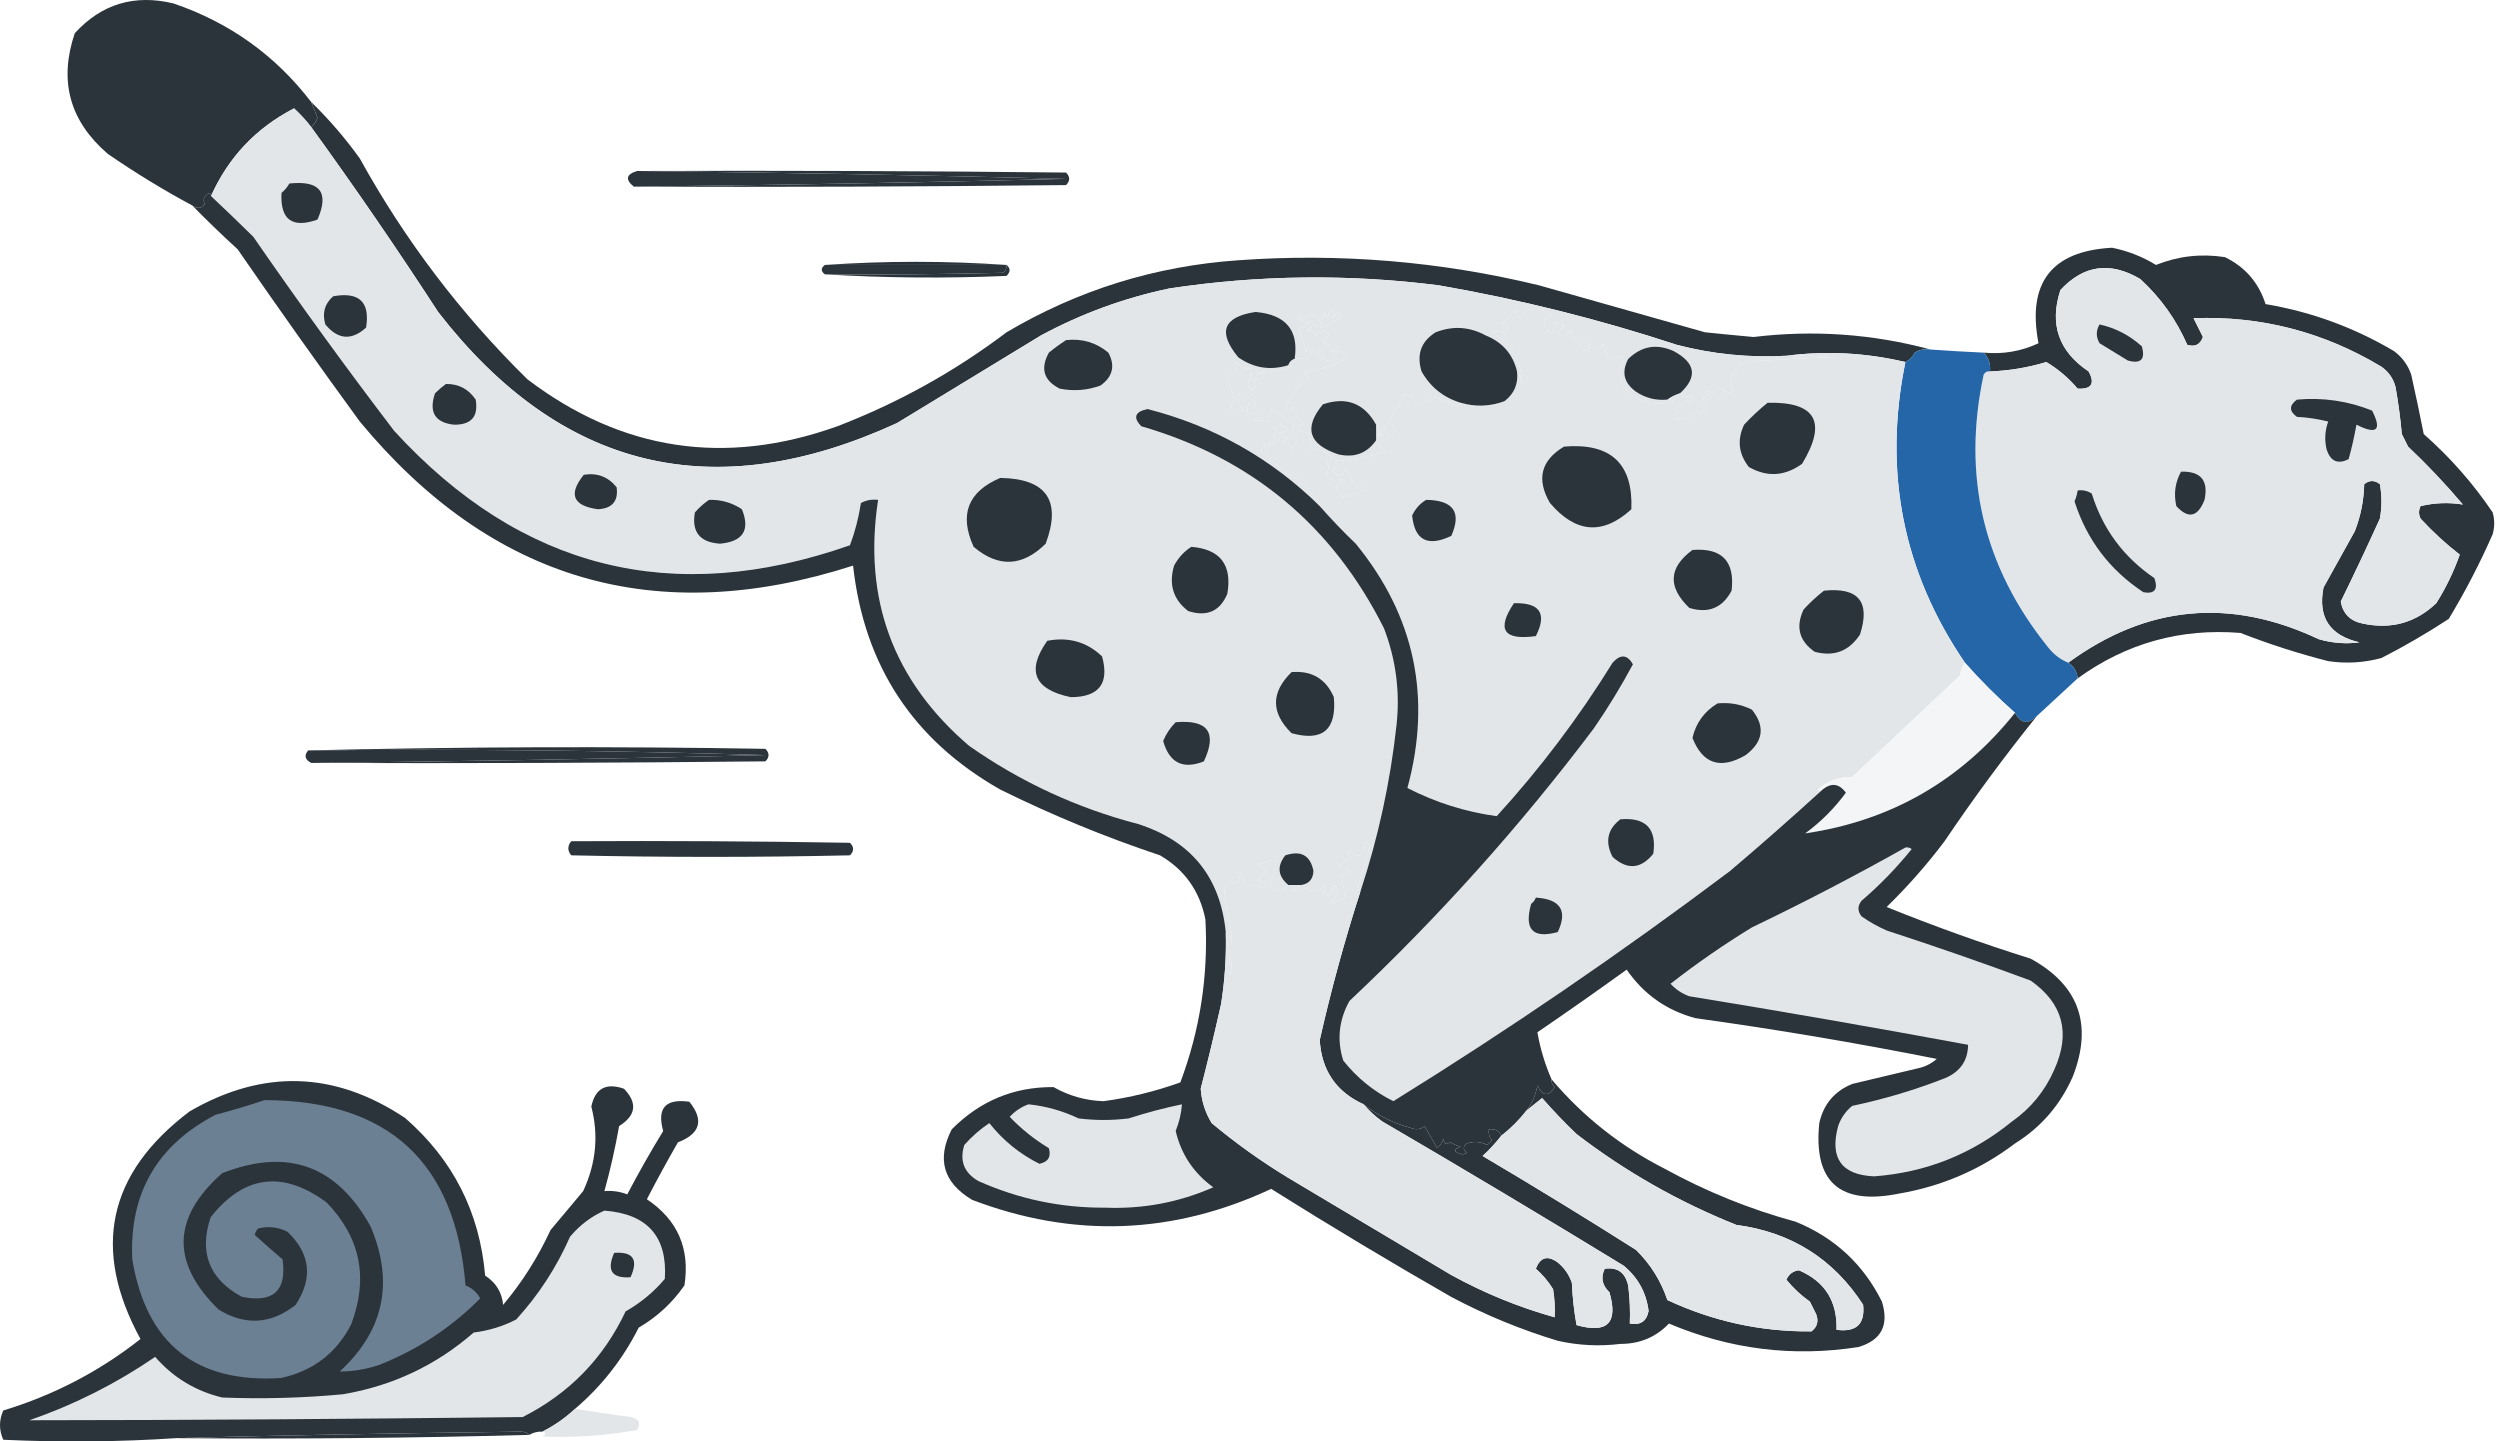 <svg width="222" height="128" viewBox="0 0 222 128" fill="none" xmlns="http://www.w3.org/2000/svg">
<path fill-rule="evenodd" clip-rule="evenodd" d="M27.639 9.066C27.819 9.526 28.005 9.99 28.196 10.456C28.073 10.801 27.887 11.079 27.639 11.291C27.195 10.706 26.685 10.149 26.11 9.622C22.735 11.374 20.278 13.97 18.74 17.409C18.758 17.288 18.712 17.195 18.601 17.131C18.112 17.401 17.973 17.725 18.183 18.105C17.887 18.525 17.517 18.571 17.071 18.244C14.491 16.86 11.988 15.33 9.562 13.655C6.179 10.74 5.206 7.17 6.642 2.947C9.017 0.35 11.937 -0.531 15.402 0.305C20.385 2.001 24.464 4.922 27.639 9.066Z" fill="#2B333B"/>
<path fill-rule="evenodd" clip-rule="evenodd" d="M56.563 15.185C69.256 15.325 81.957 15.557 94.665 15.88C81.864 16.203 69.071 16.435 56.285 16.575C55.505 15.948 55.597 15.484 56.563 15.185Z" fill="#2B333B"/>
<path fill-rule="evenodd" clip-rule="evenodd" d="M56.563 15.184C69.264 15.138 81.965 15.184 94.665 15.323C95.036 15.694 95.036 16.065 94.665 16.436C81.872 16.575 69.079 16.621 56.285 16.575C69.071 16.434 81.865 16.203 94.665 15.88C81.957 15.556 69.257 15.325 56.563 15.184Z" fill="#2B333B"/>
<path fill-rule="evenodd" clip-rule="evenodd" d="M27.641 9.066C29.219 10.599 30.656 12.268 31.951 14.072C35.95 21.318 40.91 27.854 46.831 33.679C55.201 40.033 64.379 41.424 74.364 37.851C79.779 35.766 84.785 32.985 89.382 29.507C95.728 25.755 102.588 23.622 109.963 23.111C118.98 22.465 127.88 23.206 136.662 25.336C141.575 26.726 146.489 28.117 151.402 29.507C152.838 29.656 154.275 29.795 155.713 29.925C161.067 29.281 166.304 29.652 171.426 31.037C170.929 30.958 170.465 31.05 170.036 31.315C169.844 31.692 169.566 31.97 169.201 32.15C165.674 31.319 162.151 31.134 158.633 31.593C155.336 31.776 152.091 31.452 148.899 30.62C141.978 28.343 134.933 26.582 127.762 25.336C119.769 24.32 111.796 24.412 103.844 25.614C99.841 26.454 96.04 27.845 92.442 29.785C88.177 32.381 83.913 34.977 79.648 37.573C63.37 45.039 49.789 41.748 38.904 27.7C35.284 22.125 31.53 16.656 27.641 11.291C27.888 11.079 28.074 10.801 28.197 10.457C28.006 9.99 27.82 9.526 27.641 9.066Z" fill="#2B333B"/>
<path fill-rule="evenodd" clip-rule="evenodd" d="M89.381 23.528C89.74 23.818 89.74 24.142 89.381 24.501C83.956 24.732 78.579 24.685 73.25 24.362C78.45 24.401 83.734 24.355 89.103 24.223C89.312 24.037 89.405 23.805 89.381 23.528Z" fill="#2B333B"/>
<path fill-rule="evenodd" clip-rule="evenodd" d="M73.251 23.528C78.542 23.534 83.919 23.534 89.381 23.528C89.405 23.805 89.312 24.037 89.103 24.223C83.735 24.355 78.451 24.401 73.251 24.362C72.88 24.084 72.88 23.806 73.251 23.528Z" fill="#2B333B"/>
<path fill-rule="evenodd" clip-rule="evenodd" d="M89.381 23.528C83.919 23.534 78.542 23.534 73.25 23.528C78.627 23.157 84.004 23.157 89.381 23.528Z" fill="#2B333B"/>
<path fill-rule="evenodd" clip-rule="evenodd" d="M184.496 60.239C184.434 59.637 184.156 59.174 183.661 58.848C190.633 53.743 198.049 53.047 205.911 56.763C207.101 57.108 208.306 57.201 209.526 57.041C206.876 56.434 205.81 54.812 206.328 52.174C207.255 50.505 208.182 48.836 209.109 47.167C209.629 45.828 209.907 44.437 209.943 42.996C210.407 42.625 210.87 42.625 211.334 42.996C211.519 44.016 211.519 45.035 211.334 46.055C210.207 48.541 209.048 50.997 207.858 53.425C208.059 54.503 208.708 55.152 209.804 55.372C212.325 55.913 214.504 55.31 216.34 53.564C217.194 52.209 217.889 50.772 218.426 49.253C217.175 48.28 216.016 47.214 214.949 46.055C214.764 45.684 214.764 45.313 214.949 44.943C216.198 44.644 217.45 44.598 218.704 44.803C217.183 43.004 215.561 41.289 213.837 39.658C213.651 39.288 213.466 38.917 213.281 38.546C213.156 37.147 212.971 35.756 212.725 34.374C212.533 33.624 212.115 33.022 211.473 32.566C206.325 29.472 200.763 28.035 194.786 28.256C195.075 28.818 195.353 29.375 195.62 29.924C195.376 30.603 194.913 30.834 194.23 30.62C193.249 28.379 191.858 26.432 190.058 24.779C187.392 23.203 185.028 23.528 182.966 25.753C181.97 28.789 182.804 31.2 185.469 32.984C186.057 34.066 185.732 34.575 184.496 34.513C183.684 33.56 182.757 32.772 181.715 32.149C180.079 32.643 178.411 32.921 176.709 32.984C176.776 32.32 176.59 31.764 176.152 31.315C177.861 31.477 179.484 31.198 181.019 30.481C179.992 25.117 182.17 22.29 187.555 21.998C188.953 22.281 190.251 22.791 191.449 23.528C193.415 22.738 195.455 22.506 197.567 22.832C199.363 23.702 200.568 25.092 201.183 27.004C205.24 27.689 209.041 29.079 212.585 31.176C213.31 31.715 213.82 32.41 214.115 33.262C214.509 35.025 214.88 36.787 215.228 38.546C217.578 40.616 219.617 42.934 221.346 45.499C221.532 46.148 221.532 46.797 221.346 47.446C220.204 50.043 218.906 52.546 217.452 54.955C215.519 56.223 213.526 57.382 211.473 58.431C209.921 58.853 208.345 58.946 206.745 58.709C204.095 58.033 201.499 57.198 198.958 56.206C193.637 55.771 188.816 57.115 184.496 60.239Z" fill="#2B333B"/>
<path fill-rule="evenodd" clip-rule="evenodd" d="M183.661 58.849C182.95 58.558 182.348 58.095 181.853 57.458C176.114 50.319 174.214 42.254 176.152 33.262C176.279 33.04 176.465 32.947 176.708 32.984C178.41 32.922 180.079 32.643 181.714 32.149C182.756 32.772 183.683 33.56 184.495 34.513C185.732 34.576 186.056 34.066 185.469 32.984C182.804 31.2 181.97 28.79 182.966 25.753C185.028 23.528 187.392 23.203 190.058 24.779C191.858 26.432 193.248 28.379 194.229 30.62C194.912 30.834 195.376 30.603 195.62 29.924C195.353 29.375 195.075 28.818 194.786 28.256C200.762 28.035 206.324 29.472 211.473 32.567C212.115 33.022 212.532 33.624 212.724 34.374C212.971 35.757 213.156 37.147 213.28 38.546C213.466 38.917 213.651 39.288 213.837 39.658C215.561 41.289 217.183 43.005 218.704 44.804C217.45 44.598 216.198 44.644 214.949 44.943C214.764 45.313 214.764 45.684 214.949 46.055C216.016 47.214 217.175 48.28 218.426 49.254C217.889 50.772 217.194 52.209 216.34 53.564C214.503 55.31 212.324 55.913 209.804 55.372C208.708 55.152 208.059 54.503 207.857 53.425C209.047 50.997 210.206 48.541 211.334 46.055C211.519 45.035 211.519 44.016 211.334 42.996C210.87 42.625 210.407 42.625 209.943 42.996C209.907 44.437 209.628 45.828 209.109 47.168C208.182 48.836 207.254 50.505 206.327 52.174C205.81 54.812 206.876 56.434 209.526 57.041C208.305 57.201 207.1 57.109 205.91 56.763C198.049 53.048 190.633 53.743 183.661 58.849Z" fill="#E2E6E9"/>
<path fill-rule="evenodd" clip-rule="evenodd" d="M193.676 41.883C195.434 41.833 196.129 42.668 195.762 44.386C195.163 45.918 194.328 46.104 193.259 44.943C193.012 43.858 193.151 42.838 193.676 41.883Z" fill="#2B333B"/>
<path fill-rule="evenodd" clip-rule="evenodd" d="M203.967 35.487C206.275 35.279 208.5 35.603 210.641 36.46C211.533 38.21 211.069 38.627 209.251 37.712C209.069 38.75 208.838 39.77 208.556 40.771C207.608 41.25 206.959 40.972 206.609 39.937C206.403 39.085 206.449 38.251 206.748 37.434C205.834 37.204 204.907 37.065 203.967 37.016C203.266 36.513 203.266 36.003 203.967 35.487Z" fill="#2B333B"/>
<path fill-rule="evenodd" clip-rule="evenodd" d="M186.444 28.812C187.852 29.122 189.104 29.771 190.199 30.759C190.523 31.918 190.106 32.335 188.947 32.01C188.113 31.501 187.279 30.991 186.444 30.481C186.112 29.92 186.112 29.364 186.444 28.812Z" fill="#2B333B"/>
<path fill-rule="evenodd" clip-rule="evenodd" d="M27.638 11.291C31.527 16.656 35.282 22.125 38.902 27.7C49.786 41.748 63.368 45.039 79.646 37.573C83.91 34.977 88.174 32.381 92.439 29.785C96.037 27.845 99.838 26.454 103.842 25.614C111.794 24.412 119.767 24.32 127.76 25.336C134.93 26.582 141.976 28.343 148.896 30.62C152.089 31.452 155.333 31.776 158.63 31.593C160.024 31.547 161.415 31.593 162.802 31.732C160.199 31.793 157.603 31.932 155.015 32.149C153.824 32.818 153.453 33.699 153.902 34.791C153.448 34.942 153.077 34.803 152.79 34.374C152.604 34.56 152.419 34.745 152.234 34.931C151.302 34.561 151.21 34.7 151.956 35.348C151.692 35.519 151.46 35.473 151.26 35.209C151.225 35.564 151.364 35.888 151.677 36.182C151.407 36.279 151.175 36.511 150.982 36.877C150.89 36.785 150.797 36.692 150.704 36.599C150.151 37.041 149.549 37.273 148.896 37.295C149.095 36.921 149.002 36.55 148.618 36.182C149.147 36.127 149.564 35.895 149.87 35.487C150.172 36.163 150.311 36.07 150.287 35.209C149.842 35.283 149.471 35.19 149.174 34.931C150.764 33.479 150.579 32.228 148.618 31.176C147.113 30.492 145.768 30.724 144.586 31.871C143.96 33.03 144.191 34.003 145.281 34.791C146.125 35.349 147.052 35.581 148.062 35.487C148.268 35.45 148.453 35.497 148.618 35.626C146.72 36.167 145.191 35.657 144.029 34.096C143.827 33.337 143.873 32.595 144.168 31.871C143.75 31.524 143.332 31.524 142.917 31.871C142.606 31.468 142.421 31.005 142.361 30.481C142.04 31.164 141.669 31.164 141.248 30.481C141.156 30.759 141.063 31.037 140.97 31.315C140.366 30.704 139.809 30.055 139.301 29.368C139.072 29.898 138.747 29.991 138.328 29.646C138.461 29.374 138.646 29.143 138.884 28.951C138.629 28.847 138.397 28.708 138.189 28.534C138.128 28.934 137.989 29.305 137.772 29.646C136.896 28.91 136.896 28.354 137.772 27.978C136.668 27.169 135.694 27.262 134.852 28.256C134.759 27.978 134.666 27.7 134.573 27.422C134.249 27.931 133.832 28.348 133.322 28.673C133.852 28.903 133.945 29.227 133.6 29.646C133.247 29.388 132.877 29.342 132.488 29.507C134.28 30.545 135.16 32.075 135.13 34.096C135.071 33.663 134.932 33.292 134.712 32.984C134.347 31.458 133.42 30.392 131.931 29.785C130.49 29.003 129.007 28.91 127.481 29.507C126.187 30.313 125.77 31.472 126.23 32.984C127.025 34.383 128.184 35.31 129.706 35.765C129.641 35.931 129.502 36.024 129.289 36.043C128.67 35.803 128.067 35.525 127.481 35.209C126.949 35.452 126.439 35.73 125.952 36.043C125.661 35.731 125.476 35.36 125.396 34.931C125.21 35.301 125.025 35.301 124.839 34.931C124.286 35.809 123.776 36.689 123.31 37.573C123.94 37.873 123.987 38.291 123.449 38.824C123.158 38.512 122.973 38.141 122.893 37.712C122.8 38.083 122.707 38.453 122.614 38.824C122.556 38.391 122.417 38.02 122.197 37.712C121.136 35.8 119.56 35.197 117.469 35.904C115.736 37.996 116.2 39.479 118.86 40.354C120.274 40.671 121.387 40.254 122.197 39.102C122.388 39.477 122.666 39.802 123.032 40.076C121.596 40.575 120.113 40.854 118.582 40.91C118.947 41.298 118.855 41.576 118.304 41.744C118.796 42.332 119.213 42.286 119.555 41.605C119.833 42.162 120.111 42.718 120.39 43.274C120.704 42.967 120.936 43.06 121.085 43.552C120.524 43.811 119.921 43.996 119.277 44.108C118.426 43.44 118.472 42.977 119.416 42.718C119.259 42.498 119.027 42.498 118.721 42.718C118.27 42.655 117.945 42.424 117.747 42.023C118.058 41.679 118.058 41.355 117.747 41.049C117.893 40.857 118.079 40.718 118.304 40.632C117.75 40.145 117.101 39.867 116.357 39.798C116.397 39.265 116.258 38.755 115.94 38.268C115.144 38.381 115.098 38.15 115.801 37.573C115.248 37.206 114.923 36.696 114.827 36.043C114.71 36.448 114.478 36.587 114.132 36.46C114.469 35.198 115.21 34.271 116.357 33.679C115.63 33.081 115.63 32.849 116.357 32.984C117.711 32.679 118.823 32.262 119.694 31.732C119.229 31.219 118.673 31.034 118.026 31.176C118.633 31.344 118.68 31.668 118.165 32.149C117.717 31.97 117.3 31.738 116.913 31.454C117.284 31.176 117.655 30.898 118.026 30.62C117.361 30.428 117.361 30.149 118.026 29.785C117.856 29.544 117.625 29.404 117.33 29.368C117.049 29.477 116.91 29.663 116.913 29.924C116.707 29.41 116.429 29.225 116.079 29.368C116.285 29.149 116.517 28.964 116.774 28.812C117.066 29.095 117.39 29.141 117.747 28.951C118.275 28.701 118.739 28.377 119.138 27.978C118.823 27.671 118.591 27.763 118.443 28.256C118.257 27.143 118.072 27.143 117.886 28.256C117.794 28.07 117.701 27.885 117.608 27.7C117.516 28.07 117.423 28.441 117.33 28.812C116.917 27.852 116.36 27.667 115.662 28.256C115.48 27.923 115.341 27.923 115.244 28.256C115.586 28.473 115.957 28.612 116.357 28.673C115.986 28.858 115.615 29.044 115.244 29.229C115.649 29.859 115.881 30.555 115.94 31.315C116.139 31.051 116.371 31.004 116.635 31.176C116.403 31.408 116.171 31.64 115.94 31.871C115.582 31.844 115.258 31.844 114.966 31.871C115.35 29.326 114.191 27.935 111.49 27.7C108.612 28.138 108.102 29.482 109.96 31.732C111.325 32.691 112.809 32.923 114.41 32.428C114.532 32.41 114.625 32.456 114.688 32.567C113.702 32.893 112.682 33.078 111.629 33.123C112.304 33.248 112.351 33.48 111.768 33.818C111.675 33.725 111.582 33.633 111.49 33.54C111.397 33.911 111.304 34.282 111.212 34.653C111.019 34.507 110.88 34.321 110.795 34.096C111.02 33.659 111.112 33.196 111.073 32.706C110.53 32.782 110.113 32.596 109.821 32.149C109.631 32.507 109.677 32.831 109.96 33.123C109.589 33.123 109.218 33.123 108.848 33.123C109.104 33.913 109.382 34.701 109.682 35.487C109.035 36.305 109.313 36.629 110.516 36.46C110.046 36.071 109.86 35.561 109.96 34.931C110.561 35.021 111.071 35.299 111.49 35.765C111.568 36.434 111.383 36.434 110.934 35.765C110.799 36.029 110.753 36.307 110.795 36.599C111.24 36.547 111.611 36.686 111.907 37.017C111.721 37.109 111.536 37.202 111.351 37.295C111.818 37.304 112.235 37.35 112.602 37.434C112.695 37.063 112.788 36.692 112.88 36.321C113.713 36.891 114.409 37.401 114.966 37.851C114.625 38.292 114.718 38.663 115.244 38.963C115.052 39.26 114.913 39.585 114.827 39.937C114.612 39.562 114.288 39.33 113.854 39.241C114.079 39.156 114.264 39.017 114.41 38.824C114.124 38.881 113.846 38.742 113.576 38.407C114.602 38.289 114.648 38.057 113.715 37.712C113.459 37.831 113.227 37.924 113.019 37.99C113.39 38.268 113.39 38.546 113.019 38.824C113.751 39.243 113.658 39.428 112.741 39.38C112.688 40.479 112.549 40.479 112.324 39.38C112.22 39.635 112.081 39.867 111.907 40.076C113.062 41.07 114.267 41.997 115.522 42.857C116.251 43.443 116.807 44.138 117.191 44.943C112.887 40.703 107.788 37.83 101.895 36.321C100.776 36.559 100.59 37.069 101.339 37.851C111.125 40.683 118.309 46.662 122.893 55.789C123.959 58.574 124.33 61.448 124.005 64.411C123.453 69.443 122.387 74.356 120.807 79.151C120.641 79.086 120.548 78.947 120.529 78.734C120.955 77.545 121.326 76.34 121.641 75.118C121.548 74.979 121.456 74.84 121.363 74.701C121.156 75.116 120.971 75.533 120.807 75.953C120.461 76.039 120.183 75.9 119.972 75.535C119.693 75.657 119.693 75.843 119.972 76.092C119.602 76.37 119.231 76.648 118.86 76.926C119.231 77.112 119.602 77.297 119.972 77.482C119.662 77.455 119.384 77.594 119.138 77.899C119.268 78.507 119.36 79.11 119.416 79.707C118.019 80.488 117.833 80.349 118.86 79.29C118.478 78.342 118.292 78.388 118.304 79.429C118.011 79.471 117.733 79.424 117.469 79.29C117.734 79.09 117.78 78.859 117.608 78.595C117.08 79.326 116.571 79.419 116.079 78.873C115.634 79.147 115.171 79.193 114.688 79.012C115.032 78.947 115.31 78.808 115.522 78.595C116.232 78.488 116.602 78.071 116.635 77.343C116.357 75.951 115.523 75.488 114.132 75.953C113.371 76.924 113.464 77.804 114.41 78.595C113.953 79.237 113.396 79.284 112.741 78.734C112.941 78.049 113.127 77.354 113.298 76.648C113.205 76.555 113.112 76.462 113.019 76.37C112.57 76.552 112.107 76.691 111.629 76.787C111.955 76.903 112.233 77.089 112.463 77.343C112.185 77.621 111.907 77.899 111.629 78.178C111.941 78.247 112.22 78.386 112.463 78.595C112.417 78.687 112.371 78.78 112.324 78.873C111.655 78.658 110.96 78.519 110.238 78.456C110.559 78.201 110.513 77.97 110.099 77.76C110.02 78.424 109.742 78.609 109.265 78.317C109.079 78.502 108.894 78.687 108.709 78.873C108.769 79.989 108.954 81.101 109.265 82.21C109.45 83.693 109.45 85.177 109.265 86.66C109.216 85.311 109.077 84.013 108.848 82.766C108.359 77.873 105.763 74.674 101.06 73.171C95.623 71.75 90.617 69.433 86.042 66.219C79.316 60.458 76.628 53.181 77.977 44.386C77.43 44.32 76.92 44.413 76.447 44.665C76.25 45.964 75.925 47.215 75.474 48.419C59.75 53.931 46.261 50.548 35.008 38.268C30.7 32.619 26.529 26.871 22.493 21.025C21.226 19.779 19.975 18.574 18.738 17.409C20.277 13.97 22.733 11.374 26.108 9.622C26.683 10.149 27.193 10.706 27.638 11.291Z" fill="#E2E6E9"/>
<path fill-rule="evenodd" clip-rule="evenodd" d="M88.824 42.44C92.935 42.508 94.279 44.455 92.857 48.28C90.785 50.326 88.653 50.419 86.46 48.559C85.158 45.695 85.946 43.656 88.824 42.44Z" fill="#2B333B"/>
<path fill-rule="evenodd" clip-rule="evenodd" d="M51.838 42.162C53.035 41.966 54.008 42.337 54.758 43.274C54.918 44.506 54.362 45.155 53.089 45.221C50.869 44.912 50.452 43.892 51.838 42.162Z" fill="#2B333B"/>
<path fill-rule="evenodd" clip-rule="evenodd" d="M39.6 34.096C40.725 34.08 41.606 34.543 42.242 35.487C42.497 36.994 41.848 37.736 40.295 37.712C38.62 37.519 38.064 36.592 38.626 34.931C38.945 34.614 39.269 34.336 39.6 34.096Z" fill="#2B333B"/>
<path fill-rule="evenodd" clip-rule="evenodd" d="M94.667 30.203C96.087 30.043 97.339 30.414 98.422 31.315C99.048 32.474 98.816 33.447 97.726 34.235C96.555 34.662 95.35 34.755 94.111 34.513C92.685 33.803 92.361 32.737 93.138 31.315C93.641 30.904 94.151 30.534 94.667 30.203Z" fill="#2B333B"/>
<path fill-rule="evenodd" clip-rule="evenodd" d="M149.178 34.931C148.762 35.067 148.391 35.252 148.065 35.487C147.055 35.581 146.128 35.349 145.284 34.792C144.195 34.003 143.963 33.03 144.589 31.871C145.772 30.724 147.116 30.492 148.621 31.176C150.582 32.228 150.768 33.479 149.178 34.931Z" fill="#2B333B"/>
<path fill-rule="evenodd" clip-rule="evenodd" d="M114.967 31.871C114.689 31.964 114.503 32.15 114.411 32.428C112.809 32.923 111.326 32.691 109.961 31.732C108.103 29.482 108.612 28.138 111.49 27.7C114.191 27.935 115.35 29.326 114.967 31.871Z" fill="#2B333B"/>
<path fill-rule="evenodd" clip-rule="evenodd" d="M29.587 26.309C31.902 25.89 32.876 26.817 32.507 29.09C31.219 30.258 30.014 30.165 28.892 28.812C28.593 27.811 28.825 26.976 29.587 26.309Z" fill="#2B333B"/>
<path fill-rule="evenodd" clip-rule="evenodd" d="M25.693 16.297C28.418 16.002 29.252 17.068 28.196 19.495C25.943 20.3 24.877 19.512 24.997 17.131C25.288 16.889 25.52 16.61 25.693 16.297Z" fill="#2B333B"/>
<path fill-rule="evenodd" clip-rule="evenodd" d="M184.497 43.552C184.954 43.493 185.371 43.586 185.748 43.83C186.72 46.976 188.574 49.479 191.311 51.339C191.659 52.344 191.335 52.761 190.337 52.591C187.349 50.622 185.31 47.934 184.219 44.526C184.355 44.209 184.447 43.885 184.497 43.552Z" fill="#2B333B"/>
<path fill-rule="evenodd" clip-rule="evenodd" d="M171.424 31.037C172.998 31.15 174.575 31.243 176.152 31.315C176.59 31.764 176.775 32.32 176.708 32.984C176.465 32.948 176.279 33.04 176.152 33.262C174.214 42.254 176.114 50.319 181.853 57.458C182.348 58.095 182.95 58.559 183.661 58.849C184.156 59.174 184.434 59.638 184.495 60.239C183.298 61.344 182.092 62.456 180.88 63.577C180.093 64.364 179.444 64.271 178.933 63.299C177.365 61.916 175.881 60.432 174.483 58.849C168.975 50.771 167.214 41.871 169.199 32.15C169.564 31.97 169.842 31.692 170.033 31.315C170.463 31.05 170.927 30.958 171.424 31.037Z" fill="#2466A8"/>
<path fill-rule="evenodd" clip-rule="evenodd" d="M105.789 48.558C108.361 48.769 109.427 50.16 108.987 52.73C108.333 54.286 107.174 54.796 105.511 54.26C104.183 53.243 103.766 51.899 104.259 50.227C104.637 49.525 105.147 48.969 105.789 48.558Z" fill="#2B333B"/>
<path fill-rule="evenodd" clip-rule="evenodd" d="M122.197 39.102C122.197 38.639 122.197 38.175 122.197 37.712C122.417 38.02 122.556 38.391 122.614 38.824C122.707 38.453 122.8 38.082 122.892 37.712C122.973 38.141 123.158 38.512 123.449 38.824C123.987 38.29 123.94 37.873 123.31 37.573C123.776 36.689 124.286 35.809 124.839 34.931C125.025 35.301 125.21 35.301 125.396 34.931C125.476 35.36 125.661 35.731 125.952 36.043C126.439 35.73 126.949 35.451 127.481 35.209C128.067 35.525 128.67 35.803 129.289 36.043C129.502 36.023 129.641 35.931 129.706 35.765C131.007 36.146 132.304 36.099 133.6 35.626C134.468 34.956 134.838 34.076 134.712 32.984C134.932 33.292 135.071 33.663 135.13 34.096C135.16 32.075 134.28 30.545 132.487 29.507C132.877 29.342 133.247 29.388 133.6 29.646C133.945 29.227 133.852 28.903 133.322 28.673C133.832 28.348 134.249 27.931 134.573 27.421C134.666 27.7 134.759 27.978 134.851 28.256C135.694 27.262 136.668 27.169 137.772 27.978C136.896 28.354 136.896 28.91 137.772 29.646C137.989 29.305 138.128 28.934 138.189 28.534C138.397 28.708 138.629 28.847 138.884 28.951C138.646 29.143 138.461 29.374 138.328 29.646C138.747 29.991 139.072 29.898 139.301 29.368C139.809 30.055 140.366 30.704 140.97 31.315C141.063 31.037 141.156 30.759 141.248 30.481C141.669 31.164 142.04 31.164 142.361 30.481C142.421 31.005 142.606 31.468 142.917 31.871C143.332 31.524 143.749 31.524 144.168 31.871C143.873 32.595 143.827 33.337 144.029 34.096C145.191 35.657 146.72 36.167 148.618 35.626C148.453 35.497 148.267 35.45 148.062 35.487C148.388 35.252 148.759 35.066 149.174 34.931C149.471 35.19 149.842 35.283 150.287 35.209C150.311 36.07 150.172 36.163 149.87 35.487C149.564 35.895 149.147 36.127 148.618 36.182C149.002 36.55 149.095 36.921 148.896 37.294C149.549 37.273 150.151 37.041 150.704 36.599C150.797 36.692 150.89 36.785 150.982 36.877C151.175 36.511 151.407 36.279 151.677 36.182C151.364 35.888 151.225 35.564 151.26 35.209C151.46 35.473 151.692 35.519 151.956 35.348C151.21 34.7 151.302 34.561 152.234 34.931C152.419 34.745 152.604 34.56 152.79 34.374C153.077 34.803 153.448 34.942 153.902 34.791C153.453 33.699 153.824 32.818 155.015 32.149C157.603 31.932 160.199 31.793 162.802 31.732C161.415 31.593 160.024 31.547 158.63 31.593C162.149 31.134 165.672 31.319 169.199 32.149C167.214 41.871 168.975 50.771 174.483 58.848C174.263 59.157 174.124 59.528 174.066 59.961C170.867 62.974 167.669 65.987 164.471 69C163.296 68.992 162.277 69.363 161.411 70.112C161.475 70.223 161.568 70.269 161.69 70.251C159.055 72.653 156.366 75.017 153.624 77.343C143.968 84.605 134.002 91.419 123.727 97.785C121.972 96.908 120.488 95.703 119.277 94.169C118.703 92.341 118.889 90.58 119.833 88.885C127.77 81.414 135.001 73.349 141.526 64.689C142.792 62.853 143.95 60.953 145.003 58.987C144.503 58.112 143.9 58.066 143.195 58.848C140.192 63.706 136.762 68.249 132.905 72.476C130.125 72.094 127.483 71.26 124.978 69.973C127.161 61.924 125.631 54.693 120.389 48.28C119.267 47.204 118.201 46.092 117.191 44.943C116.807 44.138 116.251 43.443 115.522 42.857C114.267 41.997 113.062 41.07 111.907 40.076C112.081 39.867 112.22 39.635 112.324 39.38C112.549 40.479 112.688 40.479 112.741 39.38C113.658 39.428 113.751 39.243 113.019 38.824C113.39 38.546 113.39 38.268 113.019 37.99C113.227 37.924 113.459 37.831 113.715 37.712C114.648 38.057 114.602 38.289 113.576 38.407C113.846 38.742 114.124 38.881 114.41 38.824C114.264 39.017 114.078 39.156 113.854 39.241C114.288 39.33 114.612 39.561 114.827 39.937C114.913 39.584 115.052 39.26 115.244 38.963C114.718 38.663 114.625 38.292 114.966 37.851C114.409 37.401 113.713 36.891 112.88 36.321C112.788 36.692 112.695 37.063 112.602 37.434C112.235 37.35 111.818 37.304 111.351 37.294C111.536 37.202 111.721 37.109 111.907 37.016C111.611 36.686 111.24 36.547 110.794 36.599C110.753 36.307 110.799 36.029 110.934 35.765C111.383 36.434 111.568 36.434 111.49 35.765C111.071 35.299 110.561 35.021 109.96 34.931C109.86 35.561 110.046 36.071 110.516 36.46C109.313 36.629 109.035 36.305 109.682 35.487C109.382 34.701 109.104 33.913 108.848 33.123C109.218 33.123 109.589 33.123 109.96 33.123C109.677 32.831 109.631 32.507 109.821 32.149C110.113 32.596 110.53 32.782 111.073 32.706C111.112 33.196 111.019 33.659 110.794 34.096C110.88 34.321 111.019 34.506 111.212 34.652C111.304 34.282 111.397 33.911 111.49 33.54C111.582 33.633 111.675 33.725 111.768 33.818C112.351 33.48 112.304 33.248 111.629 33.123C112.682 33.078 113.702 32.893 114.688 32.566C114.625 32.456 114.532 32.409 114.41 32.428C114.503 32.149 114.688 31.964 114.966 31.871C115.258 31.844 115.582 31.844 115.94 31.871C116.171 31.64 116.403 31.408 116.635 31.176C116.371 31.004 116.139 31.05 115.94 31.315C115.881 30.555 115.649 29.859 115.244 29.229C115.615 29.044 115.986 28.858 116.357 28.673C115.957 28.612 115.586 28.473 115.244 28.256C115.341 27.923 115.48 27.923 115.661 28.256C116.36 27.667 116.917 27.852 117.33 28.812C117.423 28.441 117.516 28.07 117.608 27.7C117.701 27.885 117.794 28.07 117.886 28.256C118.072 27.143 118.257 27.143 118.443 28.256C118.591 27.763 118.823 27.671 119.138 27.978C118.739 28.376 118.275 28.701 117.747 28.951C117.39 29.141 117.066 29.095 116.774 28.812C116.517 28.964 116.285 29.149 116.079 29.368C116.429 29.225 116.707 29.41 116.913 29.924C116.91 29.663 117.049 29.477 117.33 29.368C117.625 29.404 117.856 29.543 118.025 29.785C117.36 30.149 117.36 30.427 118.025 30.62C117.655 30.898 117.284 31.176 116.913 31.454C117.3 31.738 117.717 31.969 118.165 32.149C118.68 31.668 118.633 31.344 118.025 31.176C118.673 31.034 119.229 31.219 119.694 31.732C118.823 32.262 117.711 32.679 116.357 32.984C115.63 32.849 115.63 33.081 116.357 33.679C115.21 34.27 114.469 35.197 114.132 36.46C114.478 36.587 114.709 36.448 114.827 36.043C114.923 36.696 115.248 37.206 115.801 37.573C115.097 38.15 115.144 38.381 115.94 38.268C116.258 38.755 116.397 39.265 116.357 39.797C117.101 39.867 117.75 40.145 118.304 40.632C118.079 40.718 117.893 40.857 117.747 41.049C118.057 41.354 118.057 41.679 117.747 42.023C117.945 42.423 118.27 42.655 118.721 42.718C119.027 42.498 119.259 42.498 119.416 42.718C118.472 42.976 118.426 43.44 119.277 44.108C119.921 43.996 120.524 43.811 121.085 43.552C120.936 43.059 120.704 42.967 120.389 43.274C120.111 42.718 119.833 42.161 119.555 41.605C119.213 42.286 118.796 42.332 118.304 41.744C118.855 41.576 118.947 41.298 118.582 40.91C120.113 40.853 121.596 40.575 123.032 40.076C122.666 39.802 122.388 39.477 122.197 39.102Z" fill="#E2E6E9"/>
<path fill-rule="evenodd" clip-rule="evenodd" d="M150.289 48.837C152.913 48.633 154.071 49.838 153.765 52.452C152.953 53.989 151.702 54.498 150.011 53.982C148.075 52.122 148.167 50.407 150.289 48.837Z" fill="#2B333B"/>
<path fill-rule="evenodd" clip-rule="evenodd" d="M126.65 44.387C129.067 44.425 129.808 45.491 128.875 47.585C126.779 48.586 125.621 47.984 125.398 45.777C125.684 45.169 126.101 44.705 126.65 44.387Z" fill="#2B333B"/>
<path fill-rule="evenodd" clip-rule="evenodd" d="M138.886 39.659C143.031 39.309 145.024 41.163 144.866 45.221C142.33 47.537 139.92 47.351 137.635 44.665C136.415 42.554 136.832 40.886 138.886 39.659Z" fill="#2B333B"/>
<path fill-rule="evenodd" clip-rule="evenodd" d="M156.964 35.765C161.251 35.668 162.271 37.476 160.023 41.188C158.487 42.296 156.911 42.389 155.295 41.466C154.383 40.303 154.244 39.052 154.878 37.712C155.545 36.998 156.24 36.349 156.964 35.765Z" fill="#2B333B"/>
<path fill-rule="evenodd" clip-rule="evenodd" d="M122.199 37.712C122.199 38.175 122.199 38.639 122.199 39.102C121.388 40.254 120.276 40.671 118.861 40.354C116.201 39.479 115.738 37.996 117.471 35.904C119.561 35.197 121.137 35.8 122.199 37.712Z" fill="#2B333B"/>
<path fill-rule="evenodd" clip-rule="evenodd" d="M134.714 32.984C134.84 34.076 134.47 34.956 133.602 35.626C132.306 36.099 131.009 36.146 129.708 35.765C128.186 35.31 127.027 34.383 126.232 32.984C125.772 31.472 126.189 30.313 127.483 29.508C129.009 28.91 130.492 29.003 131.933 29.786C133.422 30.392 134.349 31.458 134.714 32.984Z" fill="#2B333B"/>
<path fill-rule="evenodd" clip-rule="evenodd" d="M134.438 53.564C136.747 53.502 137.396 54.476 136.385 56.484C133.518 56.883 132.869 55.91 134.438 53.564Z" fill="#2B333B"/>
<path fill-rule="evenodd" clip-rule="evenodd" d="M161.969 52.452C165.04 52.138 166.106 53.436 165.167 56.346C164.191 57.83 162.847 58.34 161.135 57.875C159.76 56.911 159.436 55.66 160.161 54.121C160.735 53.499 161.337 52.943 161.969 52.452Z" fill="#2B333B"/>
<path fill-rule="evenodd" clip-rule="evenodd" d="M92.998 56.902C94.898 56.54 96.521 57.003 97.865 58.292C98.524 60.695 97.597 61.9 95.084 61.908C91.819 61.224 91.124 59.555 92.998 56.902Z" fill="#2B333B"/>
<path fill-rule="evenodd" clip-rule="evenodd" d="M18.739 17.41C19.976 18.574 21.227 19.779 22.494 21.025C26.529 26.871 30.701 32.619 35.009 38.268C46.262 50.548 59.751 53.932 75.475 48.419C75.926 47.216 76.251 45.964 76.448 44.665C76.921 44.413 77.431 44.32 77.978 44.387C76.629 53.181 79.317 60.458 86.043 66.219C90.617 69.433 95.624 71.75 101.061 73.172C105.764 74.675 108.36 77.873 108.848 82.767C108.905 84.912 108.766 87.044 108.431 89.163C107.872 91.679 107.269 94.182 106.624 96.672C106.696 97.771 107.021 98.791 107.597 99.732C109.746 101.525 112.017 103.147 114.411 104.599C119.231 107.472 124.052 110.346 128.873 113.22C131.797 114.828 134.856 116.079 138.051 116.975C138.096 116.135 138.05 115.301 137.911 114.472C137.479 113.778 136.97 113.175 136.382 112.664C136.778 111.636 137.428 111.451 138.329 112.108C138.917 112.589 139.335 113.192 139.58 113.916C139.635 115.191 139.774 116.443 139.997 117.67C142.735 118.452 143.708 117.478 142.918 114.75C142.265 114.136 142.126 113.441 142.5 112.664C143.645 112.505 144.34 113.015 144.586 114.194C144.725 115.302 144.771 116.415 144.725 117.531C145.661 117.705 146.217 117.335 146.394 116.419C146.187 114.775 145.445 113.431 144.169 112.386C137.077 108.051 129.938 103.787 122.754 99.593C122.125 99.143 121.569 98.633 121.086 98.063C122.325 99.045 123.715 99.74 125.257 100.149C125.706 100.349 126.123 100.303 126.509 100.01C126.877 100.657 127.248 101.306 127.621 101.957C127.876 101.726 128.061 101.448 128.177 101.122C128.266 101.623 128.451 101.716 128.734 101.4C129.03 101.593 129.355 101.732 129.707 101.818C129.021 102.076 129.068 102.308 129.846 102.513C129.985 102.466 130.124 102.42 130.263 102.374C129.893 102.096 129.893 101.818 130.263 101.539C130.894 101.329 131.497 101.375 132.071 101.678C132.21 101.539 132.349 101.4 132.488 101.261C132.255 100.98 132.163 100.656 132.21 100.288C132.733 100.213 133.104 100.398 133.323 100.844C132.824 101.483 132.267 102.085 131.654 102.652C136.243 105.363 140.786 108.144 145.282 110.995C146.56 112.254 147.487 113.737 148.063 115.445C152.125 117.342 156.389 118.269 160.856 118.226C161.374 117.832 161.513 117.322 161.273 116.697C161.088 116.326 160.902 115.955 160.717 115.584C159.931 115.03 159.235 114.381 158.631 113.637C158.845 113.145 159.216 112.866 159.744 112.803C162.047 113.79 163.159 115.552 163.081 118.087C164.841 118.319 165.629 117.577 165.445 115.862C162.805 111.781 159.05 109.417 154.181 108.77C149.055 106.719 144.327 104.031 139.997 100.705C138.919 99.674 137.9 98.608 136.938 97.507C136.469 97.884 136.006 98.255 135.548 98.619C136.048 97.972 136.373 97.23 136.521 96.394C136.997 97.351 137.507 97.398 138.051 96.533C137.841 96.347 137.749 96.115 137.772 95.838C140.571 99.145 143.908 101.787 147.785 103.764C151.495 105.805 155.388 107.381 159.465 108.492C162.916 109.904 165.466 112.268 167.114 115.584C167.763 117.67 167.068 119.014 165.028 119.617C159.229 120.521 153.621 119.826 148.202 117.531C147.049 118.739 145.612 119.341 143.891 119.339C142.018 119.569 140.164 119.477 138.329 119.061C135.05 118.07 131.898 116.772 128.873 115.167C123.473 112.074 118.142 108.875 112.881 105.572C104.163 109.646 95.309 109.971 86.321 106.545C83.763 105.017 83.161 102.931 84.513 100.288C87.016 97.761 90.029 96.509 93.552 96.533C94.935 97.319 96.418 97.736 98.002 97.785C100.334 97.468 102.606 96.912 104.816 96.116C106.566 91.443 107.308 86.622 107.041 81.654C106.55 79.141 105.206 77.241 103.008 75.953C98.145 74.332 93.418 72.385 88.824 70.112C81.09 65.728 76.733 59.099 75.753 50.227C58.269 55.848 43.668 51.584 31.95 37.434C28.266 32.384 24.65 27.285 21.103 22.137C19.711 20.867 18.367 19.569 17.07 18.244C17.516 18.571 17.887 18.525 18.183 18.105C17.972 17.725 18.111 17.401 18.6 17.131C18.711 17.195 18.757 17.288 18.739 17.41Z" fill="#2B333B"/>
<path fill-rule="evenodd" clip-rule="evenodd" d="M62.96 44.387C64.025 44.355 64.998 44.633 65.88 45.221C66.635 47.071 65.986 48.091 63.934 48.28C62.142 48.159 61.4 47.232 61.709 45.499C62.097 45.062 62.514 44.691 62.96 44.387Z" fill="#2B333B"/>
<path fill-rule="evenodd" clip-rule="evenodd" d="M114.69 59.683C116.486 59.537 117.738 60.279 118.445 61.908C118.704 64.803 117.452 65.869 114.69 65.106C112.848 63.299 112.848 61.491 114.69 59.683Z" fill="#2B333B"/>
<path fill-rule="evenodd" clip-rule="evenodd" d="M104.402 64.133C107.269 63.889 108.103 65.048 106.905 67.609C105.045 68.348 103.839 67.745 103.289 65.801C103.548 65.171 103.919 64.615 104.402 64.133Z" fill="#2B333B"/>
<path fill-rule="evenodd" clip-rule="evenodd" d="M152.514 62.464C153.594 62.355 154.614 62.541 155.573 63.02C156.769 64.518 156.584 65.862 155.017 67.053C152.782 68.356 151.206 67.846 150.289 65.523C150.603 64.19 151.345 63.17 152.514 62.464Z" fill="#2B333B"/>
<path fill-rule="evenodd" clip-rule="evenodd" d="M27.363 66.636C40.853 66.498 54.388 66.637 67.968 67.053C54.519 67.376 41.076 67.608 27.641 67.749C27.08 67.46 26.987 67.089 27.363 66.636Z" fill="#2B333B"/>
<path fill-rule="evenodd" clip-rule="evenodd" d="M27.641 67.748C41.077 67.608 54.519 67.376 67.968 67.053C54.388 66.637 40.853 66.498 27.363 66.636C40.851 66.312 54.386 66.265 67.968 66.497C68.339 66.867 68.339 67.238 67.968 67.609C54.526 67.748 41.084 67.795 27.641 67.748Z" fill="#2B333B"/>
<path fill-rule="evenodd" clip-rule="evenodd" d="M174.485 58.849C175.883 60.432 177.366 61.915 178.935 63.298C174.128 69.317 167.917 72.886 160.301 74.006C161.695 72.983 162.9 71.778 163.916 70.39C163.272 69.52 162.53 69.474 161.691 70.251C161.57 70.269 161.477 70.223 161.413 70.112C162.278 69.363 163.298 68.992 164.473 69C167.671 65.987 170.869 62.974 174.067 59.961C174.126 59.528 174.265 59.157 174.485 58.849Z" fill="#F3F5F6"/>
<path fill-rule="evenodd" clip-rule="evenodd" d="M50.725 74.701C58.976 74.655 67.227 74.701 75.477 74.84C75.848 75.211 75.848 75.582 75.477 75.953C67.226 76.138 58.976 76.138 50.725 75.953C50.383 75.538 50.383 75.121 50.725 74.701Z" fill="#2B333B"/>
<path fill-rule="evenodd" clip-rule="evenodd" d="M51 74.98C59.199 74.843 67.357 74.982 75.474 75.397C67.357 75.811 59.199 75.95 51 75.814C51 75.536 51 75.258 51 74.98Z" fill="#2B333B"/>
<path fill-rule="evenodd" clip-rule="evenodd" d="M115.524 78.595C115.153 78.595 114.782 78.595 114.412 78.595C113.466 77.804 113.373 76.924 114.134 75.953C115.524 75.488 116.359 75.952 116.637 77.343C116.604 78.071 116.233 78.488 115.524 78.595Z" fill="#2B333B"/>
<path fill-rule="evenodd" clip-rule="evenodd" d="M117.193 44.943C118.203 46.092 119.269 47.204 120.391 48.28C125.633 54.693 127.163 61.924 124.98 69.973C127.485 71.26 130.127 72.094 132.907 72.476C136.764 68.249 140.194 63.706 143.197 58.849C143.902 58.066 144.505 58.113 145.005 58.988C143.952 60.953 142.794 62.853 141.528 64.689C135.002 73.349 127.771 81.414 119.835 88.885C118.891 90.58 118.705 92.341 119.279 94.169C120.49 95.703 121.974 96.908 123.729 97.785C134.003 91.419 143.969 84.606 153.626 77.343C156.368 75.017 159.057 72.653 161.692 70.251C162.53 69.474 163.272 69.52 163.916 70.39C162.9 71.778 161.695 72.983 160.301 74.006C167.917 72.886 174.128 69.317 178.935 63.298C179.445 64.271 180.094 64.364 180.881 63.577C177.999 67.157 175.265 70.865 172.677 74.701C171.117 76.772 169.402 78.719 167.532 80.542C171.726 82.24 175.991 83.77 180.325 85.131C184.601 87.479 185.852 90.956 184.08 95.56C182.978 98.091 181.264 100.084 178.935 101.539C175.872 103.858 172.442 105.341 168.644 105.989C163.382 107.056 161.018 104.97 161.552 99.732C161.924 98.063 162.897 96.904 164.473 96.255C166.418 95.792 168.365 95.328 170.313 94.865C170.947 94.733 171.503 94.455 171.982 94.03C164.879 92.615 157.741 91.41 150.567 90.415C148 89.733 145.96 88.296 144.448 86.104C141.831 87.992 139.189 89.846 136.522 91.666C136.766 93.088 137.183 94.479 137.774 95.838C137.75 96.115 137.843 96.347 138.052 96.533C137.508 97.398 136.998 97.351 136.522 96.394C136.374 97.23 136.049 97.972 135.549 98.619C134.9 99.454 134.158 100.195 133.324 100.844C133.105 100.398 132.734 100.212 132.211 100.288C132.164 100.656 132.257 100.98 132.489 101.261C132.35 101.4 132.211 101.539 132.072 101.678C131.498 101.375 130.896 101.329 130.264 101.539C129.894 101.817 129.894 102.096 130.264 102.374C130.125 102.42 129.986 102.466 129.847 102.513C129.069 102.308 129.022 102.076 129.708 101.817C129.356 101.732 129.032 101.592 128.735 101.4C128.452 101.716 128.267 101.623 128.179 101.122C128.062 101.448 127.877 101.726 127.622 101.957C127.249 101.306 126.878 100.657 126.51 100.01C126.124 100.303 125.707 100.349 125.258 100.149C123.717 99.74 122.326 99.045 121.087 98.063C118.653 96.954 117.355 95.053 117.193 92.362C118.199 87.906 119.404 83.502 120.809 79.151C122.389 74.357 123.455 69.443 124.007 64.411C124.332 61.448 123.961 58.574 122.894 55.789C118.311 46.662 111.127 40.683 101.34 37.851C100.592 37.069 100.778 36.559 101.897 36.321C107.79 37.83 112.889 40.704 117.193 44.943Z" fill="#2B333B"/>
<path fill-rule="evenodd" clip-rule="evenodd" d="M136.383 79.707C138.576 79.847 139.225 80.867 138.33 82.766C136.112 83.376 135.324 82.542 135.966 80.263C136.165 80.112 136.304 79.927 136.383 79.707Z" fill="#2B333B"/>
<path fill-rule="evenodd" clip-rule="evenodd" d="M143.891 72.754C146.159 72.566 147.132 73.586 146.811 75.814C145.709 77.178 144.503 77.271 143.195 76.092C142.506 74.748 142.738 73.636 143.891 72.754Z" fill="#2B333B"/>
<path fill-rule="evenodd" clip-rule="evenodd" d="M169.202 75.258C169.408 75.221 169.593 75.268 169.759 75.397C168.419 77.061 166.936 78.59 165.309 79.986C164.938 80.449 164.938 80.912 165.309 81.376C166.005 81.864 166.747 82.281 167.534 82.628C171.829 84.026 176.093 85.509 180.327 87.078C183.2 89.104 183.895 91.746 182.413 95.004C181.588 96.888 180.336 98.417 178.658 99.593C175.103 102.494 171.024 104.116 166.421 104.46C163.527 104.333 162.461 102.85 163.223 100.01C163.469 99.286 163.886 98.684 164.474 98.202C167.326 97.603 170.107 96.769 172.818 95.699C174.102 95.117 174.751 94.144 174.765 92.779C166.53 91.253 158.279 89.816 150.012 88.468C149.361 88.235 148.804 87.864 148.344 87.356C150.657 85.55 153.068 83.881 155.575 82.35C160.213 80.124 164.756 77.76 169.202 75.258Z" fill="#E2E6E9"/>
<path fill-rule="evenodd" clip-rule="evenodd" d="M120.809 79.151C119.405 83.502 118.2 87.906 117.193 92.362C117.356 95.053 118.653 96.954 121.087 98.063C121.57 98.633 122.126 99.143 122.756 99.593C129.94 103.787 137.078 108.051 144.171 112.386C145.447 113.431 146.188 114.775 146.396 116.418C146.219 117.335 145.662 117.705 144.727 117.531C144.773 116.415 144.727 115.302 144.588 114.194C144.342 113.015 143.646 112.505 142.502 112.664C142.128 113.441 142.267 114.136 142.919 114.75C143.709 117.478 142.736 118.452 139.999 117.67C139.776 116.442 139.636 115.191 139.582 113.915C139.336 113.192 138.919 112.589 138.33 112.108C137.429 111.451 136.78 111.636 136.383 112.664C136.971 113.175 137.481 113.778 137.913 114.472C138.051 115.301 138.098 116.135 138.052 116.975C134.857 116.079 131.798 114.828 128.874 113.22C124.054 110.346 119.233 107.472 114.412 104.599C112.018 103.147 109.747 101.525 107.598 99.732C107.022 98.791 106.698 97.771 106.625 96.672C107.271 94.182 107.873 91.679 108.433 89.163C108.768 87.044 108.907 84.912 108.85 82.766C109.08 84.013 109.219 85.311 109.267 86.66C109.453 85.177 109.453 83.694 109.267 82.21C108.956 81.101 108.771 79.989 108.711 78.873C108.896 78.687 109.082 78.502 109.267 78.317C109.744 78.609 110.022 78.424 110.101 77.76C110.515 77.97 110.561 78.201 110.241 78.456C110.962 78.519 111.658 78.658 112.326 78.873C112.373 78.78 112.419 78.687 112.465 78.595C112.222 78.386 111.944 78.247 111.631 78.178C111.909 77.9 112.187 77.621 112.465 77.343C112.235 77.089 111.957 76.904 111.631 76.787C112.109 76.691 112.573 76.552 113.022 76.37C113.114 76.463 113.207 76.555 113.3 76.648C113.129 77.354 112.943 78.049 112.744 78.734C113.399 79.284 113.955 79.237 114.412 78.595C114.783 78.595 115.154 78.595 115.525 78.595C115.312 78.808 115.034 78.947 114.69 79.012C115.173 79.193 115.636 79.147 116.081 78.873C116.573 79.419 117.083 79.326 117.611 78.595C117.782 78.859 117.736 79.09 117.472 79.29C117.735 79.424 118.013 79.471 118.306 79.429C118.294 78.388 118.48 78.342 118.862 79.29C117.835 80.349 118.021 80.488 119.418 79.707C119.362 79.11 119.27 78.507 119.14 77.9C119.386 77.594 119.664 77.455 119.975 77.482C119.604 77.297 119.233 77.112 118.862 76.926C119.233 76.648 119.604 76.37 119.975 76.092C119.695 75.843 119.695 75.657 119.975 75.535C120.185 75.9 120.463 76.039 120.809 75.953C120.973 75.533 121.158 75.116 121.365 74.701C121.458 74.84 121.551 74.979 121.643 75.118C121.329 76.34 120.958 77.546 120.531 78.734C120.55 78.947 120.643 79.086 120.809 79.151Z" fill="#E2E6E9"/>
<path fill-rule="evenodd" clip-rule="evenodd" d="M91.329 98.063C92.873 98.222 94.357 98.639 95.779 99.314C97.262 99.5 98.746 99.5 100.229 99.314C101.786 98.811 103.363 98.393 104.957 98.063C104.897 98.879 104.711 99.667 104.401 100.427C104.882 102.499 105.995 104.167 107.738 105.433C104.7 106.77 101.502 107.373 98.143 107.241C94.215 107.267 90.461 106.479 86.879 104.877C85.609 104.145 85.192 103.078 85.628 101.678C86.287 100.926 87.029 100.277 87.853 99.732C89.064 101.265 90.547 102.471 92.303 103.347C93.082 103.178 93.36 102.714 93.137 101.957C91.851 101.18 90.692 100.253 89.661 99.175C90.139 98.66 90.695 98.289 91.329 98.063Z" fill="#E2E6E9"/>
<path fill-rule="evenodd" clip-rule="evenodd" d="M133.325 100.844C134.159 100.195 134.901 99.454 135.55 98.619C136.008 98.255 136.472 97.884 136.94 97.507C137.902 98.608 138.921 99.674 140 100.705C144.33 104.031 149.058 106.719 154.184 108.771C159.052 109.417 162.807 111.781 165.447 115.862C165.632 117.578 164.844 118.319 163.083 118.087C163.161 115.552 162.049 113.79 159.746 112.803C159.218 112.867 158.848 113.145 158.633 113.638C159.238 114.381 159.933 115.03 160.719 115.584C160.905 115.955 161.09 116.326 161.276 116.697C161.516 117.322 161.377 117.832 160.858 118.226C156.392 118.269 152.127 117.342 148.065 115.445C147.49 113.737 146.562 112.254 145.284 110.995C140.788 108.144 136.245 105.363 131.656 102.652C132.27 102.085 132.826 101.483 133.325 100.844Z" fill="#E2E6E9"/>
<path fill-rule="evenodd" clip-rule="evenodd" d="M51.059 125.109C50.183 125.928 49.217 126.601 48.158 127.129C47.735 127.11 47.349 127.206 46.998 127.418C46.824 127.233 46.583 127.137 46.273 127.129C33.751 127.293 23.548 127.485 15.665 127.706C10.588 128.042 5.465 128.09 0.289 127.851C-0.096 126.985 -0.096 126.119 0.289 125.253C4.777 123.887 8.839 121.771 12.474 118.904C8.117 110.92 9.567 104.185 16.826 98.7C23.339 94.917 29.722 95.109 35.974 99.278C40.227 102.979 42.597 107.644 43.081 113.275C44.039 113.889 44.57 114.755 44.677 115.873C46.365 113.866 47.767 111.653 48.884 109.235C49.858 108.073 50.827 106.919 51.785 105.771C52.928 103.321 53.172 100.82 52.51 98.267C52.844 96.654 53.81 96.124 55.411 96.68C56.627 97.949 56.482 99.055 54.976 99.999C54.631 101.954 54.196 103.878 53.671 105.771C54.373 105.711 55.049 105.808 55.701 106.06C56.705 104.149 57.767 102.273 58.893 100.432C58.318 98.404 59.093 97.538 61.214 97.835C62.531 99.467 62.194 100.669 60.198 101.442C59.244 103.103 58.324 104.786 57.442 106.493C60.178 108.329 61.289 110.879 60.778 114.141C59.702 115.694 58.347 116.945 56.717 117.893C55.313 120.683 53.427 123.088 51.059 125.109Z" fill="#2B333B"/>
<path fill-rule="evenodd" clip-rule="evenodd" d="M23.497 97.69C34.498 97.716 40.446 103.199 41.339 114.142C41.911 114.374 42.346 114.759 42.645 115.296C40.086 117.882 37.089 119.854 33.651 121.213C32.505 121.595 31.345 121.787 30.17 121.79C34.086 118.179 35.006 113.898 32.926 108.946C29.929 103.486 25.528 101.899 19.726 104.184C15.264 108.128 15.168 112.168 19.435 116.306C21.8 117.734 24.071 117.59 26.253 115.873C27.811 113.499 27.567 111.334 25.528 109.379C24.695 108.959 23.825 108.863 22.917 109.091C22.766 109.253 22.667 109.445 22.627 109.668C23.424 110.389 24.245 111.111 25.093 111.833C25.479 114.623 24.269 115.729 21.466 115.152C18.571 113.574 17.651 111.217 18.71 108.081C21.681 104.342 25.113 103.909 29.009 106.782C32.012 109.893 32.737 113.501 31.185 117.605C29.871 120.16 27.791 121.748 24.948 122.367C17.393 122.843 12.995 119.331 11.747 111.833C11.472 105.984 13.938 101.702 19.145 98.989C20.642 98.594 22.093 98.161 23.497 97.69Z" fill="#6C8093"/>
<path fill-rule="evenodd" clip-rule="evenodd" d="M53.67 107.503C57.49 107.792 59.28 109.812 59.037 113.564C58.059 114.727 56.899 115.689 55.555 116.451C53.583 120.627 50.536 123.753 46.417 125.831C31.812 126.008 17.211 126.105 2.609 126.119C6.587 124.742 10.309 122.866 13.779 120.491C15.369 122.317 17.35 123.52 19.726 124.099C23.309 124.241 26.886 124.144 30.46 123.81C34.864 123.062 38.732 121.234 42.065 118.327C43.394 118.164 44.653 117.78 45.837 117.172C47.83 114.989 49.425 112.536 50.623 109.812C51.488 108.788 52.503 108.019 53.67 107.503Z" fill="#E2E6E9"/>
<path fill-rule="evenodd" clip-rule="evenodd" d="M54.539 111.255C56.224 111.129 56.709 111.85 55.989 113.42C54.333 113.536 53.848 112.814 54.539 111.255Z" fill="#2B333B"/>
<path fill-rule="evenodd" clip-rule="evenodd" d="M51.057 125.109C52.659 125.357 54.301 125.597 55.989 125.83C56.749 125.997 56.944 126.382 56.57 126.985C53.787 127.487 50.982 127.679 48.156 127.562C48.516 127.363 48.516 127.219 48.156 127.129C49.215 126.602 50.181 125.928 51.057 125.109Z" fill="#E2E6E9"/>
<path fill-rule="evenodd" clip-rule="evenodd" d="M46.996 127.418C36.561 127.702 26.117 127.798 15.664 127.707C23.547 127.486 33.75 127.293 46.271 127.129C46.582 127.137 46.822 127.234 46.996 127.418Z" fill="#2B333B"/>
</svg>
